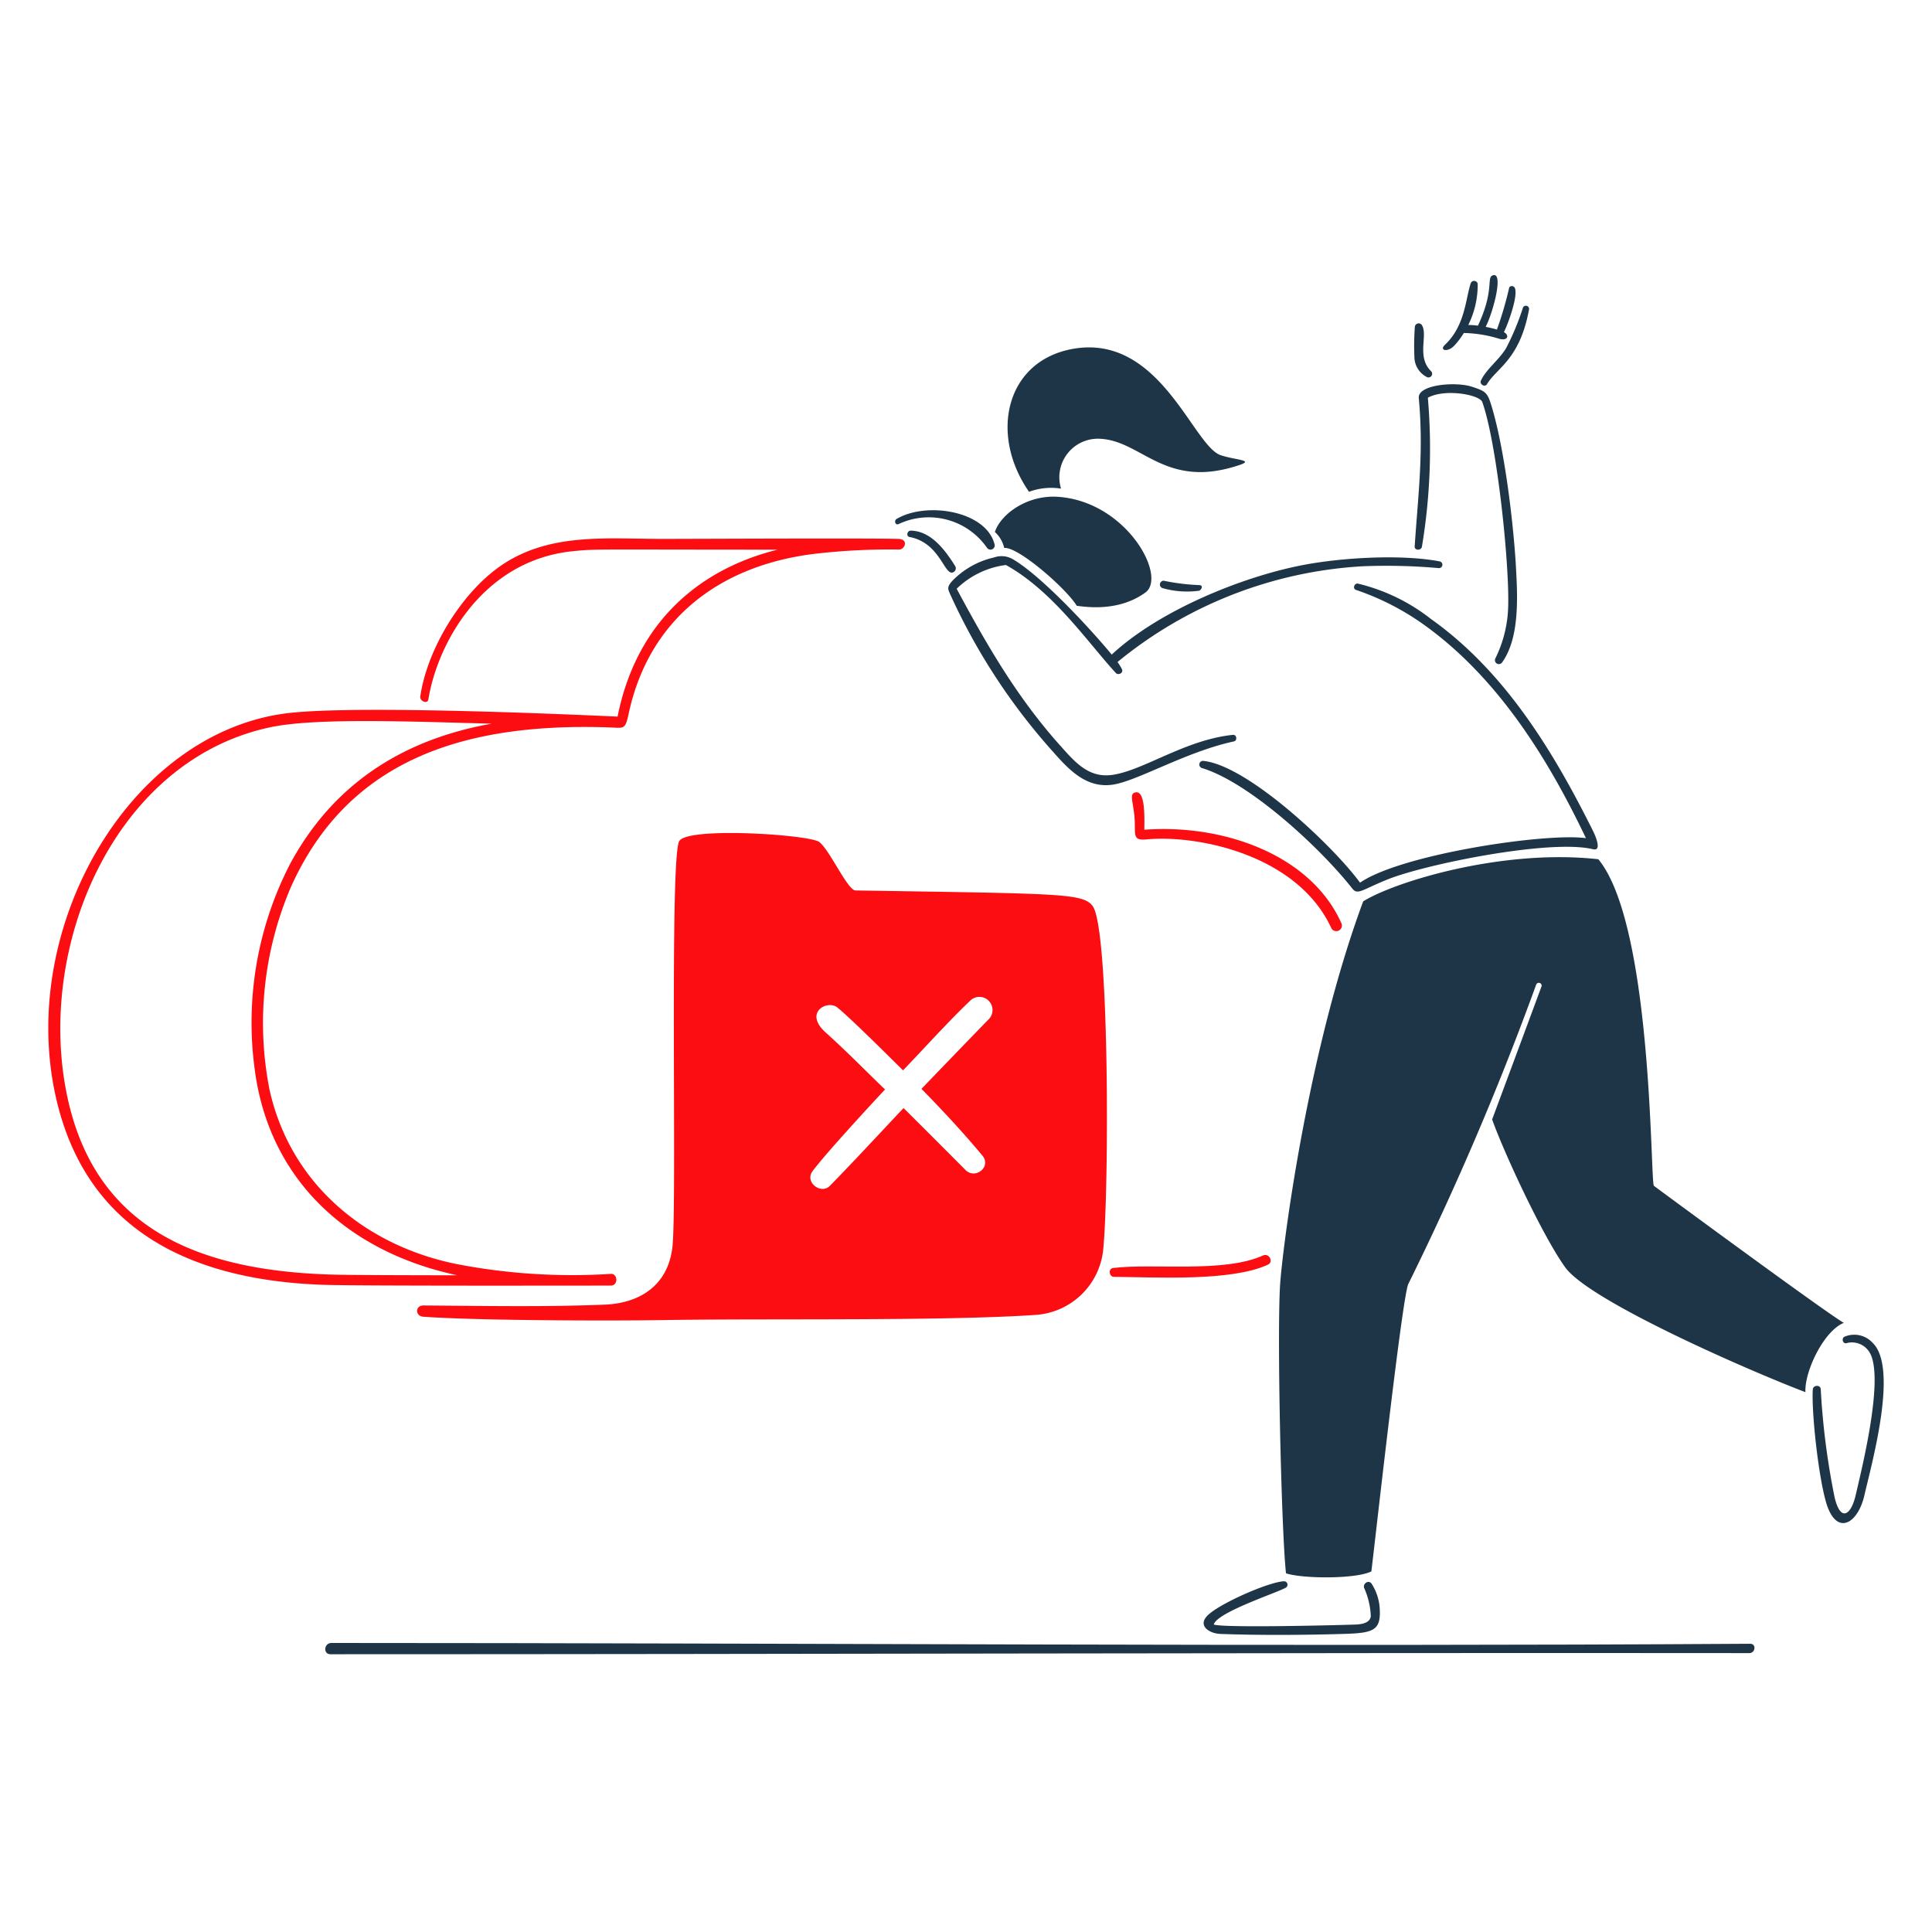 <svg viewBox="0 0 400 400" xmlns="http://www.w3.org/2000/svg" height="400" width="400" id="No-Files-1--Streamline-Brooklyn.svg"><desc>No Files 1 Streamline Illustration: https://streamlinehq.com</desc><path d="M362.368 340.324c-96.756 0.616 -196.07 -0.158 -293.772 -0.164 -1.528 0 -1.738 2.332 -0.2 2.332 97.714 0 196.162 -0.338 293.772 -0.234 1.296 0.002 1.494 -1.942 0.2 -1.934Z" fill="#1d3547" stroke-width="1"></path><path d="M306.89 83.236c3.07 8.632 5.646 33.62 5.362 42.352a25.678 25.678 0 0 1 -2.646 10.714 0.816 0.816 0 0 0 1.388 0.852c3.674 -5.12 3.2 -13.722 2.868 -19.748 -0.47 -8.476 -2.262 -24.14 -5.06 -33.366 -0.832 -2.738 -1.164 -3.034 -4.058 -3.974 -3.414 -1.112 -11.26 -0.432 -11 2.332 1.03 11.156 -0.12 19.818 -0.85 30.728 -0.058 0.864 1.306 0.898 1.492 0.106a123.546 123.546 0 0 0 1.236 -30.882c3.492 -1.95 10.724 -0.642 11.268 0.886Z" fill="#1d3547" stroke-width="1"></path><path d="M209.77 115.82a4.636 4.636 0 0 0 -3.976 -0.4 17.28 17.28 0 0 0 -8.708 4.93c-1.166 1.376 -0.8 1.642 -0.14 3.172a127.878 127.878 0 0 0 21.264 32.338c3.226 3.652 6.8 7.364 12.136 6.6 5.058 -0.714 15.232 -6.838 25.11 -8.954 0.77 -0.164 0.6 -1.444 -0.186 -1.364 -9.944 1.026 -18.57 7.426 -25.052 8.3 -4.838 0.654 -7.656 -2.66 -10.644 -6 -8.968 -10 -15.224 -20.832 -21.508 -32.548a17.862 17.862 0 0 1 10.2 -4.918c9.758 5.432 16.814 15.876 22.732 22.336 0.542 0.6 1.71 0 1.26 -0.828a13.51 13.51 0 0 0 -0.886 -1.422 87.832 87.832 0 0 1 50.676 -19.818 122.838 122.838 0 0 1 15.772 0.372 0.704 0.704 0 0 0 0.246 -1.386c-8.03 -1.528 -20.472 -0.78 -28.528 0.8 -12.682 2.474 -29.714 9.49 -39.368 18.5 -4.29 -5.22 -14.42 -16.174 -20.4 -19.71Z" fill="#1d3547" stroke-width="1"></path><path d="M296.246 128.142a39.24 39.24 0 0 0 -15.096 -7.31c-0.734 -0.128 -1.168 1 -0.432 1.294a53.866 53.866 0 0 1 13.244 6.622c15.666 10.858 26.322 27.838 34.39 44.788 -8.16 -1.164 -38.2 3.3 -46.77 9.21 -5.504 -7.53 -23.152 -24.212 -32.374 -25.2a0.758 0.758 0 0 0 -0.326 1.48c9.944 3.044 24.618 16.694 31.056 24.89 1.152 1.468 1.9 0.372 7.25 -1.8 7.788 -3.17 33.812 -8.448 42.62 -6.294 1.984 0.484 0.428 -2.942 0 -3.8 -8.242 -16.54 -18.264 -33.022 -33.562 -43.88Z" fill="#1d3547" stroke-width="1"></path><path d="M197.412 118.454a0.906 0.906 0 0 0 0.4 -1.166c-2.042 -3.286 -5 -7.368 -9.268 -7.426 -0.724 0 -1 1.17 -0.222 1.318 6.462 1.236 7.19 8.286 9.09 7.274Z" fill="#1d3547" stroke-width="1"></path><path d="M186.034 108.51a14.672 14.672 0 0 1 18.316 4.908 0.874 0.874 0 0 0 1.572 -0.688c-1.716 -6.936 -14.07 -8.972 -20.306 -5.28 -0.55 0.324 -0.272 1.35 0.418 1.06Z" fill="#1d3547" stroke-width="1"></path><path d="M295.512 78.108a0.758 0.758 0 0 0 0.734 -1.294c-2.96 -2.962 -0.628 -7.276 -1.8 -9.4a0.8 0.8 0 0 0 -1.516 0.22 53.546 53.546 0 0 0 -0.094 6.284 4.718 4.718 0 0 0 2.676 4.19Z" fill="#1d3547" stroke-width="1"></path><path d="M301.096 71.556a15.582 15.582 0 0 0 1.97 -2.612 26.326 26.326 0 0 1 7.24 1.166c1.908 0.582 2.25 -0.734 1.06 -1.34 0.77 -1.504 2.976 -7.39 2.274 -9.128a0.676 0.676 0 0 0 -1.166 -0.14 73.69 73.69 0 0 1 -2.552 8.732 23.506 23.506 0 0 0 -2.332 -0.56c1.534 -2.966 3.87 -11.688 1.384 -10.63 -1.19 0.506 0.412 3.146 -2.982 10.384a14.442 14.442 0 0 0 -2 -0.14 18.76 18.76 0 0 0 1.948 -8.556 0.76 0.76 0 0 0 -1.458 -0.058c-1.066 3.372 -1.2 8.848 -5.338 12.73 -1.208 1.14 0.544 1.634 1.952 0.152Z" fill="#1d3547" stroke-width="1"></path><path d="M306.6 78.818c-0.336 0.746 0.838 1.444 1.272 0.712 1.962 -3.328 6.83 -5.072 8.708 -15.54a0.666 0.666 0 0 0 -1.26 -0.326 52.91 52.91 0 0 1 -3.496 8.416c-1.53 2.53 -4.162 4.384 -5.224 6.738Z" fill="#1d3547" stroke-width="1"></path><path d="M207.916 113.454c2.8 -0.35 12.824 8.358 15.016 11.972 1.9 0.232 8.674 1.284 14.21 -2.752 4.572 -3.332 -3.976 -18.928 -18.186 -19.818 -6.482 -0.4 -11.856 3.754 -12.974 7.286a6.44 6.44 0 0 1 1.934 3.312Z" fill="#1d3547" stroke-width="1"></path><path d="M248.276 122.302c0.478 -0.2 0.944 -1.142 0 -1.166a43.488 43.488 0 0 1 -7.31 -0.898 0.782 0.782 0 0 0 -0.268 1.528 18.552 18.552 0 0 0 7.578 0.536Z" fill="#1d3547" stroke-width="1"></path><path d="M219.678 101.166a7.986 7.986 0 0 1 8.162 -10.318c8.69 0.476 13.472 10.6 28.8 5.422 3.076 -1.04 -0.782 -0.99 -3.906 -2.028 -5.748 -1.912 -12.544 -25.184 -30.554 -22.022 -14 2.456 -17.4 17.754 -9.128 29.6a13.182 13.182 0 0 1 6.626 -0.654Z" fill="#1d3547" stroke-width="1"></path><path d="M381.744 273.886c-3.824 -2.2 -38.576 -27.8 -39.322 -28.374s-0.21 -53.94 -11.506 -67.616c-19.91 -2.214 -42.166 4.664 -48.682 8.72 -11.262 30.4 -16.38 69.318 -17.148 78.6s0.186 51.54 1.166 60.528c3.684 1.166 14.584 1.166 17.672 -0.4 0.444 -3.242 6.366 -57 7.66 -59.524a612.334 612.334 0 0 0 26.474 -61.984 0.584 0.584 0 0 1 1.096 0.4q-5.098 13.77 -10.224 27.536c2.612 7.274 10.584 24.35 15.156 30.648 5.136 7.074 38.8 21.682 49.708 25.81 -0.222 -4.294 3.834 -12.724 7.95 -14.344Z" fill="#1d3547" stroke-width="1"></path><path d="M266.24 328.688a0.71 0.71 0 0 0 -0.432 -1.304c-3.088 0.164 -12.6 4.302 -15.492 6.8 -2.692 2.332 0.058 4.018 2.33 4.102 8 0.302 17.488 0.238 25.542 0 6.064 -0.178 7.646 -0.684 7.486 -4.918a10.722 10.722 0 0 0 -1.714 -5.504c-0.63 -0.838 -1.844 0 -1.528 0.91a15.672 15.672 0 0 1 1.376 5.83c-0.092 1.06 -1.166 1.654 -3.042 1.736 -2.17 0.094 -27.444 0.758 -29.472 0 0.688 -2.568 13.424 -6.674 14.946 -7.652Z" fill="#1d3547" stroke-width="1"></path><path d="M387.712 278.024a5.14 5.14 0 0 0 -5.828 -1.27c-0.688 0.338 -0.354 1.558 0.432 1.328a4.246 4.246 0 0 1 4.57 1.634c3.502 4.728 -1.422 24.364 -2.706 29.912 -0.93 4.022 -3.108 5.622 -4.348 0.362a153.668 153.668 0 0 1 -2.868 -22.4c-0.092 -0.944 -1.586 -0.84 -1.644 0.082 -0.316 5.024 1.4 20.154 3.148 24.55 2.23 5.618 6.25 2.962 7.532 -2.622 1.482 -6.476 7.098 -26.388 1.712 -31.576Z" fill="#1d3547" stroke-width="1"></path><path d="M126.43 266.168c1.654 0 1.444 -2.502 0.07 -2.424a126.226 126.226 0 0 1 -31.8 -2c-18.93 -3.772 -34.554 -16.544 -38.9 -36.144a71.424 71.424 0 0 1 4.36 -41.782C72.144 156.87 96.738 149.6 126.114 150.6c3.078 0.104 3.306 0.6 4.058 -2.89 4.2 -19.534 18.78 -30.556 38.224 -33.016a134.488 134.488 0 0 1 17.768 -0.92c1.164 0 2.04 -2.13 -0.164 -2.2 -6.18 -0.176 -42.632 0 -48.8 0 -11.484 0 -22.954 -1.276 -32.818 5.094 -8.488 5.484 -15.896 17.42 -17.37 27.548 -0.136 0.944 1.508 1.644 1.68 0.582 1.864 -11.512 11.178 -28.844 30.042 -30.694 4.84 -0.476 3.948 -0.304 42.27 -0.304 -15.738 3.894 -29.144 14.55 -33.142 34.566 -19.458 -0.898 -56.622 -2.256 -68.78 -0.654 -32.316 4.276 -55.316 44.15 -47.574 79.182C17.674 254.8 39.6 265 66.696 266c7.32 0.26 52.412 0.168 59.734 0.168Zm-57.45 -2.272c-27.428 -0.756 -49.762 -9.142 -55.304 -38.122 -5.94 -31.056 10.658 -68.64 42.458 -75.238 9.536 -1.978 29.82 -1.108 45.674 -0.71 -18.2 3.228 -32.74 12.33 -41.746 29.038a71.616 71.616 0 0 0 -7.344 42.388c2.96 23.246 19.584 38.016 41.968 42.784 -11.612 -0.012 -22.594 -0.054 -25.706 -0.14Z" fill="#fb0d12" stroke-width="1"></path><path d="M277.722 191.152c-6.264 -14.076 -24.26 -20.588 -40.8 -19.364 0 -2.144 0.29 -8.12 -1.8 -7.74 -1.6 0.29 -0.2 2.33 -0.164 6.738 0.02 2.472 -0.094 3.24 2.472 3 10.374 -0.986 31.13 3.104 38.178 18.314a1.158 1.158 0 0 0 2.114 -0.948Z" fill="#fb0d12" stroke-width="1"></path><path d="M261.494 259.932c-8.094 3.686 -22.91 1.568 -31.044 2.6 -1.072 0.136 -0.816 1.824 0.176 1.83 8.778 0.052 24.2 1 31.872 -2.518 1.26 -0.58 0.256 -2.484 -1.004 -1.912Z" fill="#fb0d12" stroke-width="1"></path><path d="M177.106 184.356c-1.622 -0.026 -5.422 -8.558 -7.52 -10.05s-26.812 -3.148 -28.922 -0.232 -0.468 75.53 -1.446 84.098c-0.934 8.16 -7 11.652 -13.99 11.938 -12.428 0.504 -24.772 0.262 -37.572 0.174 -1.702 -0.012 -1.76 2.2 0 2.332 11.586 0.818 39.158 0.864 49.872 0.688 21.134 -0.348 57.8 0.24 76.8 -1.062a15.062 15.062 0 0 0 14.06 -13.336c1.238 -11.708 1.366 -66.734 -2.18 -71.344 -2.032 -2.64 -6.688 -2.524 -49.102 -3.206Zm27.662 26.6c-4.662 4.8 -9.326 9.64 -13.988 14.478 4.756 4.85 8.914 9.378 12.614 13.816 1.938 2.326 -1.476 5.018 -3.498 2.984q-6.4 -6.438 -12.824 -12.824c-5.07 5.362 -10.066 10.8 -15.224 16.076 -1.892 1.934 -5.316 -0.758 -3.614 -3.02 2.844 -3.776 11.762 -13.44 15 -16.902 -4.092 -3.93 -8.044 -8 -12.276 -11.786 -4.662 -4.174 0.36 -6.852 2.424 -5.176 2.748 2.23 10.8 10.246 13.582 13 4.662 -4.85 9.17 -9.902 14.048 -14.56a2.718 2.718 0 0 1 3.756 3.916Z" fill="#fb0d12" stroke-width="1"></path></svg>